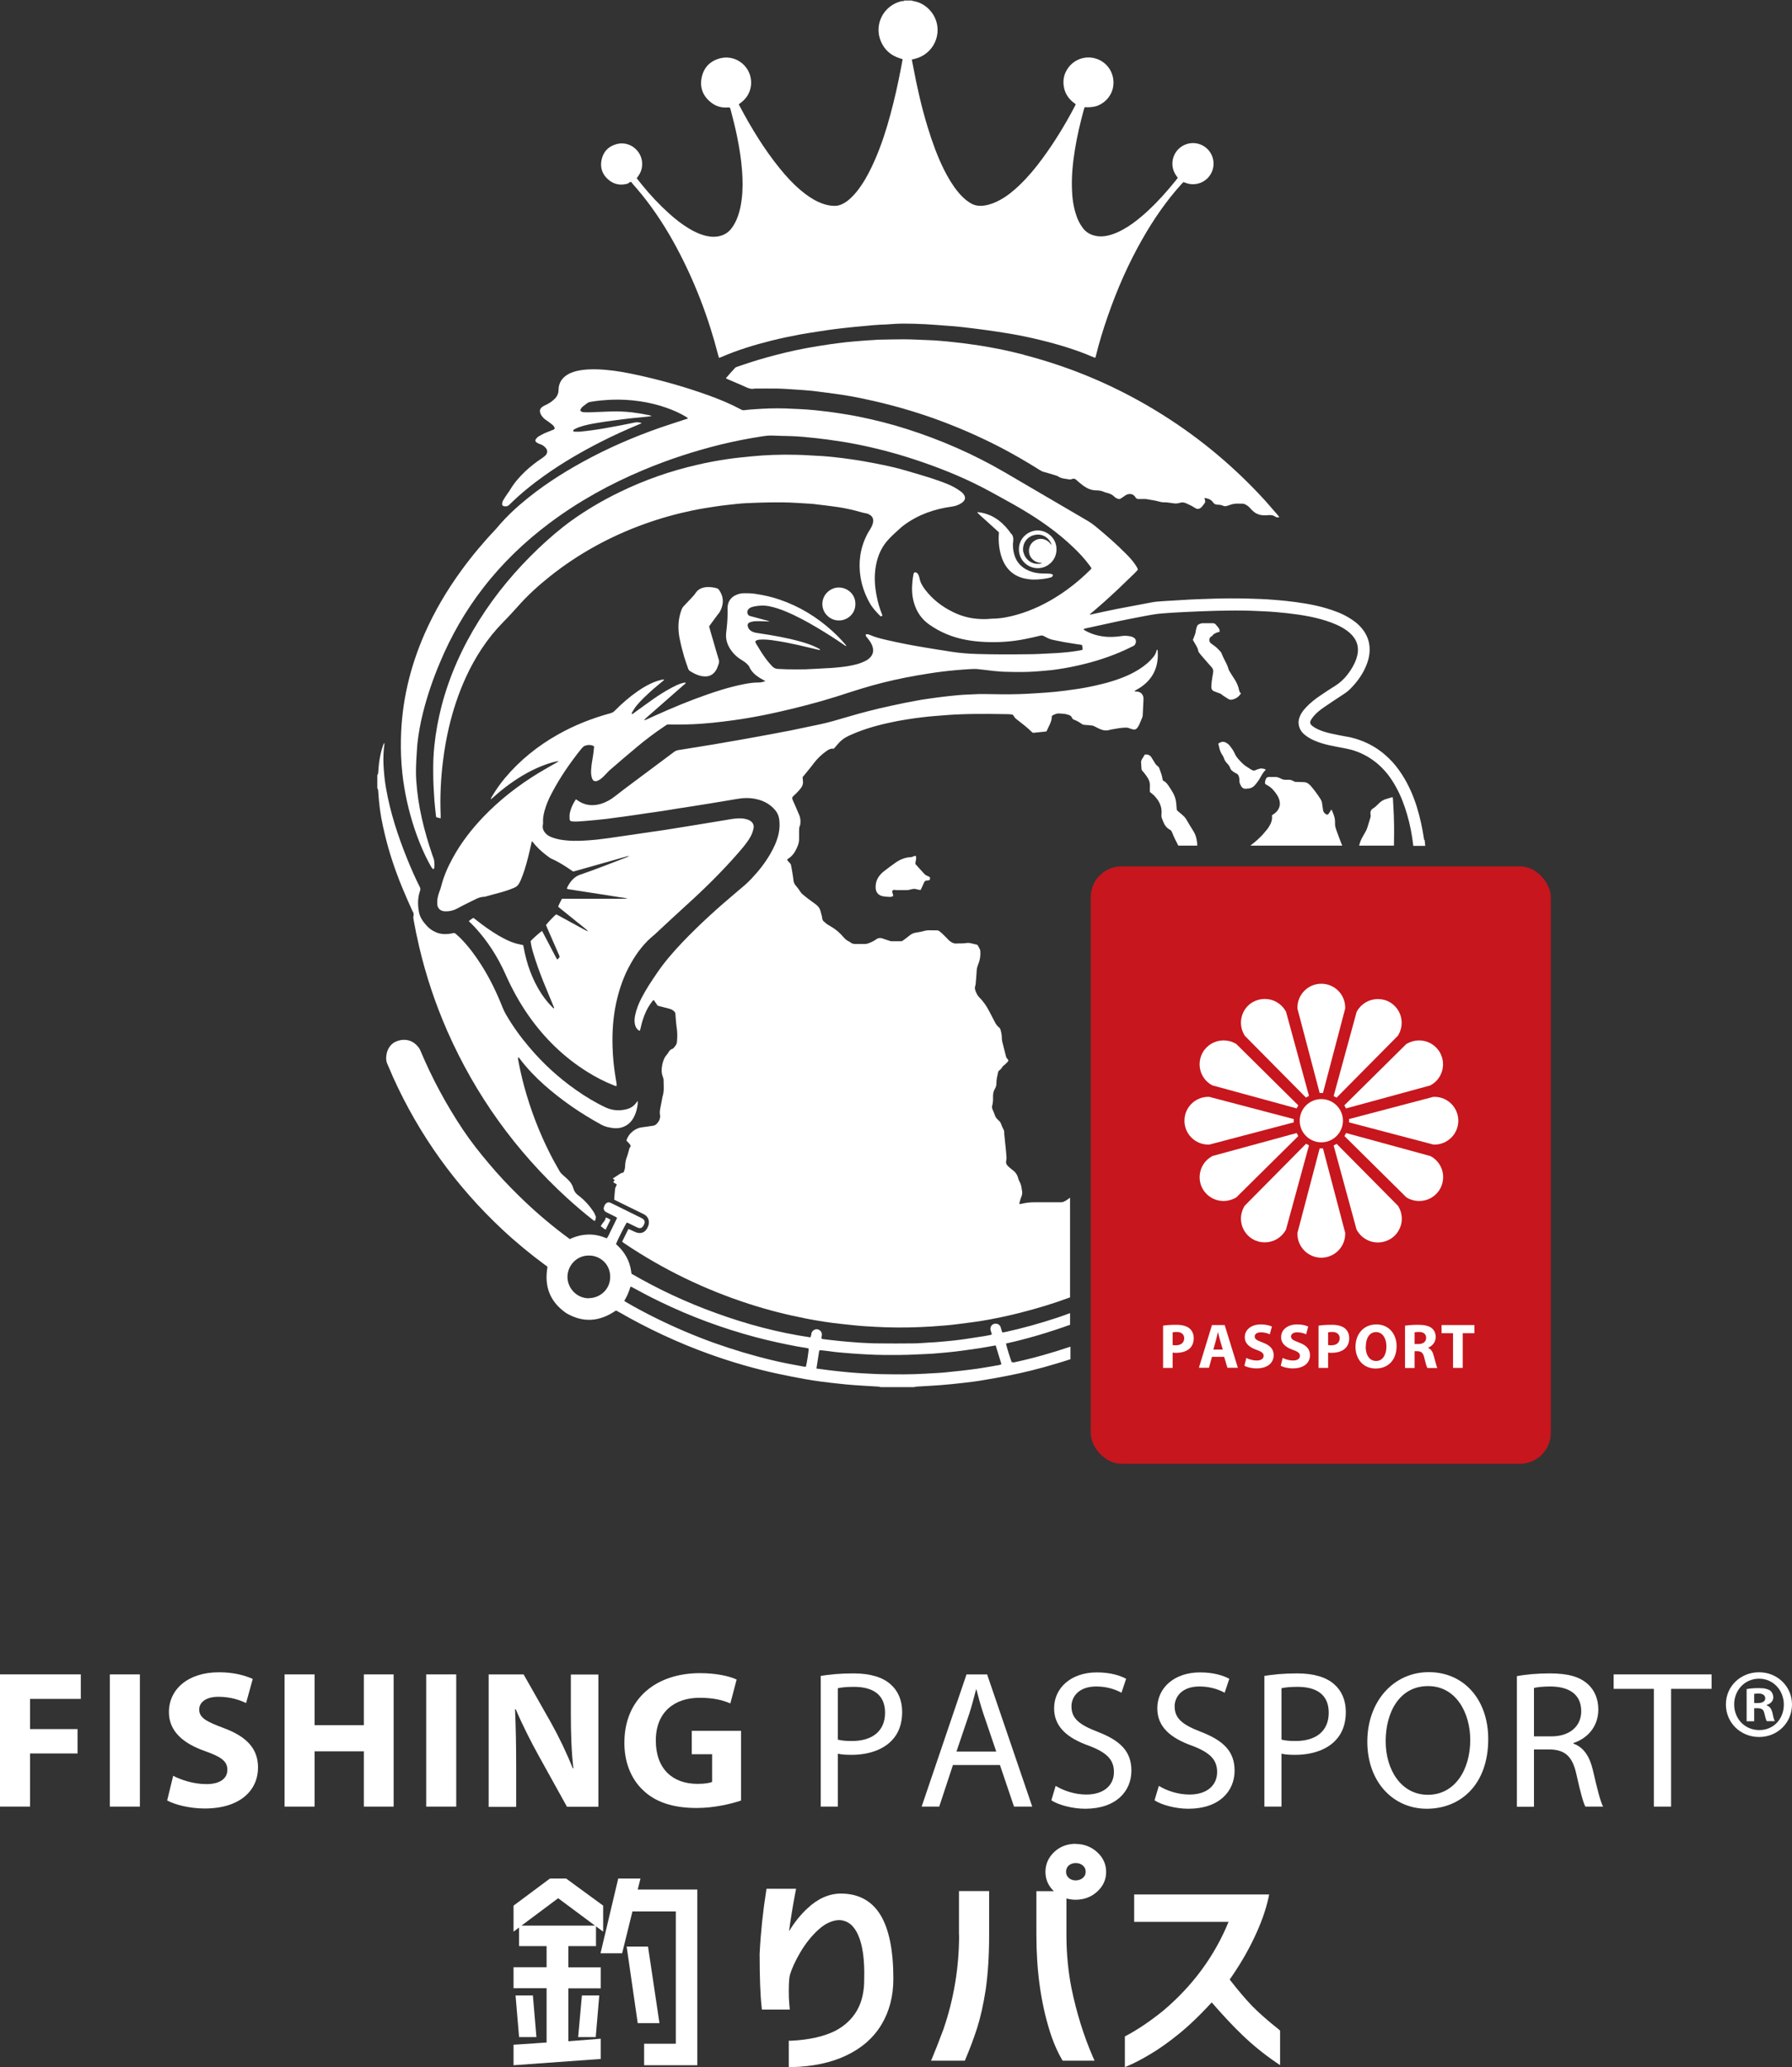 <?xml version="1.0" encoding="UTF-8"?>
<svg id="_レイヤー_2" data-name="レイヤー 2" xmlns="http://www.w3.org/2000/svg" viewBox="0 0 142.58 164.49">
  <rect x="0" y="0" width="142.58" height="164.49" fill="#333333" stroke="none"/>
  <defs>
    <style>
      .cls-1 {
        fill: #fff;
      }

      .cls-2 {
        fill: #c7161d;
      }
    </style>
  </defs>
  <g id="_モバイル" data-name="モバイル">
    <g>
      <polygon class="cls-1" points="47.4 162.1 47.68 158.79 46.3 158.79 46 162.1 47.4 162.1"/>
      <path class="cls-1" d="m45.21,154.86h2.21v-1.57l.57.42v-2.07l-2.95-2.16h-1.28l-2.9,2.16v2.07l.44-.33v1.48h2.19v1.68h-2.63v1.67h2.63v4.32l-2.63.18v1.63l6.94-.5v-1.61l-2.58.2v-4.21h2.58v-1.67h-2.58v-1.68Zm-3.72-1.63l2.92-2.18,2.93,2.18h-5.86Z"/>
      <polygon class="cls-1" points="51.56 154.9 49.86 154.9 50.74 160.99 52.47 160.99 51.56 154.9"/>
      <polygon class="cls-1" points="42.4 158.79 41.02 158.79 41.3 162.1 42.68 162.1 42.4 158.79"/>
      <polygon class="cls-1" points="50.96 149.48 49.19 149.48 47.78 155.43 49.5 155.43 50.32 152.1 53.77 152.1 53.77 162.63 51.25 162.63 51.25 164.34 55.48 164.34 55.48 150.36 50.74 150.36 50.96 149.48"/>
      <path class="cls-1" d="m66.91,150.68c-.93,0-1.83.39-2.66,1.17-.56.52-1.05,1.13-1.47,1.83.12-.92.29-1.97.51-3.13l.05-.25h-2.35l-.03.17c-.25,1.57-.43,3.25-.52,5,0,1.84.05,3.26.16,4.25l.02.19h2.22l-.04-.44c-.03-.3-.04-.64-.04-1,0-.86.05-1.18.09-1.31.15-.52.43-1.13.83-1.81.4-.68.88-1.29,1.44-1.8.54-.49,1.1-.75,1.66-.76.67.03,1.16.42,1.5,1.19.36.81.52,1.98.48,3.49.01.98-.18,1.83-.58,2.52-.4.69-1,1.25-1.78,1.64-.88.43-2.04.69-3.44.76h-.2v2.1h.21c1.69-.04,3.16-.35,4.37-.93,1.22-.58,2.16-1.4,2.79-2.45.63-1.04.95-2.27.95-3.65,0-2.24-.34-3.94-1.01-5.05-.69-1.15-1.76-1.73-3.16-1.73Z"/>
      <path class="cls-1" d="m76.31,153.97c0,2.59-.42,5.12-1.25,7.52-.39,1.04-.68,1.78-.86,2.2l-.12.29h2.69l.05-.13c.36-.85.68-1.7.94-2.52.26-.83.48-1.82.66-2.96.19-1.3.28-2.78.28-4.4v-3.49h-2.4v3.49Z"/>
      <path class="cls-1" d="m85.59,146.72c-.66,0-1.24.21-1.7.64h0c-.47.44-.71.98-.71,1.59s.23,1.12.67,1.54h-1.39v3.49c0,2.8.35,5.36,1.05,7.6.26.85.59,1.62.98,2.3l.06.1h2.54l-.13-.29c-.74-1.7-1.31-3.55-1.71-5.49-.26-1.33-.4-2.75-.4-4.22v-2.91c.23.06.47.1.73.1.66,0,1.24-.21,1.71-.64.48-.43.72-.96.72-1.57s-.24-1.15-.72-1.58c-.47-.43-1.05-.65-1.71-.65Zm.57,2.71c-.31.27-.84.27-1.13,0-.14-.13-.21-.29-.21-.48,0-.21.07-.37.21-.5.15-.13.33-.2.56-.2s.42.07.57.2c.15.13.22.29.22.5,0,.19-.07.35-.22.48Z"/>
      <path class="cls-1" d="m101.77,161.51c-.88-.7-1.6-1.33-2.13-1.87-.51-.53-1.12-1.24-1.8-2.12.75-1.07,1.41-2.18,1.94-3.3.56-1.17.94-2.25,1.15-3.22l.05-.25h-10.74v2.18h7.51c-1.11,2.72-2.86,5.1-5.21,7.08-1.03.83-2.01,1.49-2.93,1.98l-.11.06v2.44l.29-.12c.51-.22,1.12-.54,1.8-.95.68-.41,1.38-.91,2.09-1.48.81-.64,1.73-1.51,2.73-2.6.85.98,1.67,1.86,2.44,2.6.82.79,1.72,1.52,2.67,2.17l.33.22v-2.75l-.08-.06Z"/>
    </g>
    <g>
      <path class="cls-1" d="m0,133.24h6.43v1.95H2.39v2.4h3.78v1.94h-3.78v4.23H0v-10.52Z"/>
      <path class="cls-1" d="m11.13,133.24v10.52h-2.39v-10.52h2.39Z"/>
      <path class="cls-1" d="m13.78,141.31c.64.33,1.62.66,2.64.66,1.09,0,1.67-.45,1.67-1.14s-.5-1.03-1.76-1.48c-1.75-.61-2.89-1.58-2.89-3.11,0-1.8,1.5-3.17,3.98-3.17,1.19,0,2.06.25,2.69.53l-.53,1.92c-.42-.2-1.17-.5-2.2-.5s-1.53.47-1.53,1.01c0,.67.59.97,1.95,1.48,1.86.69,2.73,1.66,2.73,3.14,0,1.76-1.36,3.26-4.25,3.26-1.2,0-2.39-.31-2.98-.64l.48-1.97Z"/>
      <path class="cls-1" d="m25.03,133.24v4.04h3.92v-4.04h2.37v10.52h-2.37v-4.4h-3.92v4.4h-2.39v-10.52h2.39Z"/>
      <path class="cls-1" d="m36.3,133.24v10.52h-2.39v-10.52h2.39Z"/>
      <path class="cls-1" d="m38.88,143.76v-10.52h2.78l2.19,3.86c.62,1.11,1.25,2.42,1.72,3.61h.05c-.16-1.39-.2-2.81-.2-4.39v-3.07h2.19v10.52h-2.5l-2.25-4.06c-.62-1.12-1.31-2.48-1.83-3.71l-.05.02c.06,1.39.09,2.87.09,4.59v3.17h-2.19Z"/>
      <path class="cls-1" d="m58.95,143.28c-.73.25-2.12.59-3.51.59-1.92,0-3.31-.48-4.28-1.42-.97-.91-1.5-2.28-1.48-3.82.02-3.5,2.56-5.49,6.01-5.49,1.36,0,2.4.26,2.92.51l-.5,1.9c-.58-.25-1.3-.45-2.45-.45-1.98,0-3.48,1.12-3.48,3.4s1.36,3.45,3.31,3.45c.55,0,.98-.06,1.17-.16v-2.2h-1.62v-1.86h3.92v5.54Z"/>
      <path class="cls-1" d="m65.3,133.36c.66-.11,1.51-.2,2.61-.2,1.34,0,2.33.31,2.95.87.58.5.92,1.26.92,2.2s-.28,1.7-.81,2.25c-.72.77-1.89,1.16-3.22,1.16-.41,0-.78-.02-1.09-.09v4.21h-1.36v-10.4Zm1.36,5.07c.3.08.67.11,1.12.11,1.64,0,2.64-.8,2.64-2.25s-.98-2.06-2.48-2.06c-.59,0-1.05.05-1.28.11v4.09Z"/>
      <path class="cls-1" d="m75.82,140.45l-1.09,3.31h-1.4l3.57-10.52h1.64l3.59,10.52h-1.45l-1.12-3.31h-3.73Zm3.45-1.06l-1.03-3.03c-.23-.69-.39-1.31-.55-1.92h-.03c-.16.62-.33,1.26-.53,1.9l-1.03,3.04h3.17Z"/>
      <path class="cls-1" d="m83.99,142.11c.61.37,1.5.69,2.44.69,1.39,0,2.2-.73,2.2-1.79,0-.98-.56-1.55-1.98-2.09-1.72-.61-2.78-1.5-2.78-2.98,0-1.64,1.36-2.86,3.4-2.86,1.08,0,1.86.25,2.33.51l-.37,1.11c-.34-.19-1.05-.5-2-.5-1.44,0-1.98.86-1.98,1.58,0,.98.64,1.47,2.09,2.03,1.78.69,2.68,1.54,2.68,3.09,0,1.62-1.2,3.03-3.68,3.03-1.01,0-2.12-.3-2.69-.67l.34-1.14Z"/>
      <path class="cls-1" d="m92.2,142.11c.61.37,1.5.69,2.44.69,1.39,0,2.2-.73,2.2-1.79,0-.98-.56-1.55-1.98-2.09-1.72-.61-2.78-1.5-2.78-2.98,0-1.64,1.36-2.86,3.4-2.86,1.08,0,1.86.25,2.33.51l-.37,1.11c-.34-.19-1.05-.5-2-.5-1.44,0-1.98.86-1.98,1.58,0,.98.64,1.47,2.09,2.03,1.78.69,2.68,1.54,2.68,3.09,0,1.62-1.2,3.03-3.68,3.03-1.01,0-2.12-.3-2.69-.67l.34-1.14Z"/>
      <path class="cls-1" d="m100.6,133.36c.66-.11,1.51-.2,2.61-.2,1.34,0,2.33.31,2.95.87.58.5.92,1.26.92,2.2s-.28,1.7-.81,2.25c-.72.77-1.89,1.16-3.22,1.16-.41,0-.78-.02-1.09-.09v4.21h-1.36v-10.4Zm1.36,5.07c.3.08.67.11,1.12.11,1.64,0,2.64-.8,2.64-2.25s-.98-2.06-2.48-2.06c-.59,0-1.05.05-1.28.11v4.09Z"/>
      <path class="cls-1" d="m118.41,138.39c0,3.62-2.2,5.54-4.89,5.54s-4.73-2.15-4.73-5.34,2.08-5.53,4.89-5.53,4.73,2.2,4.73,5.32Zm-8.16.17c0,2.25,1.22,4.26,3.36,4.26s3.37-1.98,3.37-4.37c0-2.09-1.09-4.28-3.36-4.28s-3.37,2.08-3.37,4.39Z"/>
      <path class="cls-1" d="m120.69,133.38c.69-.14,1.67-.22,2.61-.22,1.45,0,2.39.26,3.04.86.53.47.83,1.19.83,2,0,1.39-.87,2.31-1.98,2.68v.05c.81.28,1.3,1.03,1.55,2.12.34,1.47.59,2.48.81,2.89h-1.41c-.17-.3-.41-1.2-.7-2.51-.31-1.45-.87-2-2.11-2.04h-1.28v4.56h-1.36v-10.38Zm1.36,4.79h1.39c1.45,0,2.37-.8,2.37-2,0-1.36-.98-1.95-2.42-1.97-.66,0-1.12.06-1.34.12v3.84Z"/>
      <path class="cls-1" d="m131.59,134.39h-3.2v-1.15h7.79v1.15h-3.22v9.37h-1.37v-9.37Z"/>
      <path class="cls-1" d="m142.58,135.63c0,1.45-1.14,2.59-2.62,2.59s-2.64-1.14-2.64-2.59,1.17-2.56,2.64-2.56,2.62,1.14,2.62,2.56Zm-4.6,0c0,1.14.84,2.04,2,2.04s1.95-.91,1.95-2.03-.83-2.06-1.97-2.06-1.98.92-1.98,2.04Zm1.58,1.34h-.59v-2.56c.23-.05.56-.08.98-.08.48,0,.7.08.89.19.14.11.25.31.25.56,0,.28-.22.5-.53.59v.03c.25.09.39.28.47.62.08.39.12.55.19.64h-.64c-.08-.09-.12-.33-.2-.62-.05-.28-.2-.41-.53-.41h-.28v1.03Zm.02-1.45h.28c.33,0,.59-.11.59-.37,0-.23-.17-.39-.55-.39-.16,0-.27.02-.33.03v.73Z"/>
    </g>
    <g>
      <rect class="cls-2" x="86.78" y="68.94" width="36.61" height="47.54" rx="2.46" ry="2.46"/>
      <g>
        <path class="cls-1" d="m105.13,87.46c-.95,0-1.72.77-1.72,1.72s.77,1.72,1.72,1.72,1.72-.77,1.72-1.72-.77-1.72-1.72-1.72Z"/>
        <path class="cls-1" d="m105.13,86.97s.09.01.13.01l1.77-6.73s0-.03,0-.07c0-1.05-.85-1.9-1.9-1.9s-1.9.85-1.9,1.9v.08l1.77,6.72s.09-.01.13-.01Z"/>
        <path class="cls-1" d="m99.03,82.41l4.88,4.93c.07-.05.16-.09.24-.13l-1.83-6.71s-.02-.02-.04-.06c-.34-.59-.97-.95-1.65-.95-.33,0-.66.09-.95.25-.44.25-.75.66-.88,1.15-.13.49-.06,1,.19,1.44l.04.07Z"/>
        <path class="cls-1" d="m96.4,86.33l.07.04,6.7,1.83c.04-.08.08-.16.13-.24l-4.94-4.89s-.03-.01-.06-.03c-.29-.17-.62-.25-.95-.25-.68,0-1.31.36-1.65.95-.25.44-.32.95-.19,1.44.13.49.45.9.88,1.15Z"/>
        <path class="cls-1" d="m96.22,91.08l6.72-1.77s-.01-.09-.01-.13.01-.09.01-.13l-6.73-1.77s-.03,0-.07,0c-1.05,0-1.9.85-1.9,1.9s.85,1.9,1.9,1.9h.08Z"/>
        <path class="cls-1" d="m103.17,90.16l-6.71,1.83s-.02.02-.06.04c-.91.52-1.22,1.69-.7,2.59.34.59.97.95,1.65.95.33,0,.66-.09.95-.25l.07-.04,4.93-4.88c-.05-.07-.09-.16-.13-.24Z"/>
        <path class="cls-1" d="m103.91,91.02l-4.89,4.94s0,0,0,0c0,0-.01.03-.03.06-.25.44-.32.95-.19,1.44.13.49.45.9.88,1.15.29.17.62.25.95.25.68,0,1.31-.36,1.65-.95l.04-.07,1.83-6.7c-.08-.04-.16-.08-.24-.13Z"/>
        <path class="cls-1" d="m105.13,91.39s-.09-.01-.13-.01l-1.77,6.73s0,0,0,0c0,0,0,.03,0,.07,0,1.05.85,1.9,1.9,1.9s1.9-.85,1.9-1.9v-.08l-1.77-6.72s-.09.01-.13.01Z"/>
        <path class="cls-1" d="m111.23,95.95l-4.88-4.93c-.07.05-.16.09-.24.13l1.83,6.71s0,0,0,0c0,0,.02.03.04.06.34.59.97.95,1.65.95.33,0,.66-.09.95-.25.44-.25.75-.66.89-1.15.13-.49.06-1-.19-1.44l-.04-.07Z"/>
        <path class="cls-1" d="m113.87,92.03l-.07-.04-6.7-1.83c-.04.08-.08.16-.13.24l4.94,4.89s0,0,0,0c0,0,.03.02.06.03.29.17.62.25.95.25.68,0,1.31-.36,1.65-.95.25-.44.32-.95.19-1.44-.13-.49-.45-.9-.88-1.15Z"/>
        <path class="cls-1" d="m114.13,87.28h-.08l-6.72,1.77s.01.09.01.13-.01.09-.01.13l6.73,1.77s.03,0,.07,0c1.05,0,1.9-.85,1.9-1.9s-.85-1.9-1.9-1.9Z"/>
        <path class="cls-1" d="m107.1,88.2l6.71-1.83s.02-.02.06-.04c.44-.25.75-.66.88-1.15s.06-1-.19-1.44c-.34-.59-.97-.95-1.65-.95-.33,0-.66.09-.95.25l-.07.04-4.93,4.88c.05.07.09.16.13.24Z"/>
        <path class="cls-1" d="m106.35,87.34l4.89-4.94s0-.03.03-.06c.25-.44.32-.95.19-1.44-.13-.49-.45-.9-.88-1.15-.29-.17-.62-.25-.95-.25-.68,0-1.31.36-1.65.95l-.04.07-1.83,6.7c.08.04.16.08.24.13Z"/>
      </g>
      <g>
        <path class="cls-1" d="m92.54,105.49c.24-.04.57-.07,1.04-.07s.81.09,1.04.27c.22.17.36.45.36.79s-.11.62-.31.81c-.26.25-.65.36-1.11.36-.1,0-.19,0-.26-.02v1.22h-.76v-3.36Zm.76,1.54c.07.02.15.02.26.02.41,0,.66-.21.66-.56,0-.31-.22-.5-.6-.5-.16,0-.26.02-.32.03v1Z"/>
        <path class="cls-1" d="m96.43,107.97l-.24.87h-.8l1.04-3.4h1.01l1.05,3.4h-.83l-.26-.87h-.97Zm.86-.58l-.21-.72c-.06-.2-.12-.45-.17-.66h-.01c-.05.2-.1.46-.16.66l-.2.72h.75Z"/>
        <path class="cls-1" d="m99.15,108.05c.21.11.52.21.85.21.35,0,.54-.15.54-.37s-.16-.33-.57-.48c-.57-.2-.93-.51-.93-1,0-.58.48-1.02,1.29-1.02.38,0,.67.08.87.17l-.17.62c-.14-.07-.38-.16-.71-.16s-.49.15-.49.33c0,.22.19.31.63.48.6.22.88.53.88,1.01,0,.57-.44,1.05-1.37,1.05-.39,0-.77-.1-.96-.21l.16-.64Z"/>
        <path class="cls-1" d="m102.04,108.05c.21.11.52.21.85.21.35,0,.54-.15.54-.37s-.16-.33-.57-.48c-.57-.2-.93-.51-.93-1,0-.58.48-1.02,1.29-1.02.38,0,.67.08.87.17l-.17.62c-.14-.07-.38-.16-.71-.16s-.49.15-.49.33c0,.22.19.31.63.48.6.22.88.53.88,1.01,0,.57-.44,1.05-1.37,1.05-.39,0-.77-.1-.96-.21l.16-.64Z"/>
        <path class="cls-1" d="m104.91,105.49c.24-.04.57-.07,1.04-.07s.81.09,1.04.27c.22.17.36.45.36.79s-.11.62-.31.81c-.26.25-.65.36-1.11.36-.1,0-.19,0-.26-.02v1.22h-.76v-3.36Zm.76,1.54c.07.02.15.02.26.02.41,0,.66-.21.66-.56,0-.31-.22-.5-.6-.5-.16,0-.26.02-.32.03v1Z"/>
        <path class="cls-1" d="m111.12,107.11c0,1.12-.68,1.79-1.67,1.79s-1.6-.76-1.6-1.73c0-1.02.65-1.78,1.66-1.78s1.61.78,1.61,1.72Zm-2.46.05c0,.67.31,1.14.83,1.14s.82-.49.82-1.16c0-.61-.29-1.14-.82-1.14s-.82.49-.82,1.16Z"/>
        <path class="cls-1" d="m111.8,105.49c.25-.04.62-.07,1.02-.07.5,0,.86.08,1.1.27.2.16.31.4.31.71,0,.43-.31.73-.6.84v.02c.24.1.37.32.45.64.11.38.21.83.28.96h-.79c-.06-.1-.14-.37-.24-.79-.09-.42-.24-.54-.55-.55h-.23v1.34h-.76v-3.36Zm.76,1.46h.3c.38,0,.61-.19.61-.49,0-.31-.21-.47-.57-.47-.19,0-.29.02-.35.03v.94Z"/>
        <path class="cls-1" d="m115.61,106.09h-.91v-.65h2.61v.65h-.93v2.76h-.77v-2.76Z"/>
      </g>
      <path class="cls-1" d="m49.99,14.55c.07-.02.13-.04.23-.08.04.05.07.1.11.15.25.29.5.57.74.87,1.05,1.3,1.95,2.7,2.74,4.17,1.47,2.74,2.57,5.62,3.34,8.63.02.06.04.12.06.19.06-.02.11-.04.16-.06,1.29-.56,2.63-.97,3.99-1.31.79-.2,1.58-.36,2.38-.51.52-.09,1.04-.17,1.56-.25.37-.06.75-.11,1.12-.16.34-.04.69-.09,1.03-.12.38-.04.75-.08,1.13-.11.28-.03.57-.05.85-.08.35-.03.69-.05,1.04-.06.47-.03.95-.07,1.42-.07.59,0,1.18.02,1.77.05.56.03,1.12.08,1.68.12.42.03.83.06,1.25.11.59.07,1.17.14,1.76.22.66.09,1.33.19,1.99.3.82.14,1.64.31,2.45.51,1.43.35,2.84.77,4.2,1.36.05.02.1.03.16.05.02-.06.04-.12.05-.17.25-1.04.57-2.07.92-3.08.74-2.15,1.65-4.23,2.78-6.21.89-1.56,1.9-3.03,3.11-4.37.05-.05.1-.1.15-.15.08.03.14.05.21.07.32.12.65.13.98.04.88-.23,1.4-1.16,1.14-2.04-.27-.9-1.21-1.37-2.06-1.1-1.07.34-1.49,1.61-.84,2.52.04.06.08.11.12.17-.06.08-.11.15-.16.21-.2.24-.39.48-.59.71-.66.77-1.36,1.5-2.13,2.15-.46.39-.94.75-1.47,1.04-.39.22-.79.39-1.23.49-.33.07-.66.09-.99.01-.4-.09-.73-.28-.98-.61-.25-.33-.43-.7-.55-1.09-.21-.65-.3-1.32-.32-2-.04-1.07.07-2.13.24-3.18.17-1.06.42-2.1.7-3.14.02-.07.04-.13.07-.21.37.02.72,0,1.06-.13.33-.14.6-.34.82-.62.22-.29.36-.61.4-.97.11-.89-.39-1.81-1.33-2.13-.93-.32-1.91.09-2.37.89-.24.4-.31.84-.24,1.3.09.61.43,1.07.95,1.42-.03.07-.05.13-.08.18-.76,1.45-1.61,2.84-2.58,4.16-.55.75-1.15,1.47-1.82,2.11-.47.45-.97.86-1.54,1.17-.38.21-.78.37-1.22.44-.43.07-.83.02-1.2-.23-.08-.05-.16-.11-.23-.16-.26-.2-.48-.43-.69-.68-.45-.55-.81-1.16-1.13-1.8-.53-1.07-.93-2.19-1.28-3.33-.5-1.62-.87-3.28-1.18-4.94-.03-.15-.06-.31-.09-.47.11-.03.21-.05.31-.08,1.13-.31,1.83-1.37,1.73-2.48-.09-1.06-.93-1.95-1.94-2.1-.04,0-.07-.03-.11-.04h-.57c-.08.07-.18.04-.27.06-1.41.35-2.17,1.85-1.62,3.17.28.68.78,1.13,1.49,1.36.08.03.16.05.25.08-.04.22-.08.43-.12.64-.24,1.27-.52,2.53-.86,3.78-.33,1.23-.72,2.43-1.23,3.6-.31.7-.65,1.39-1.08,2.02-.24.36-.51.7-.83,1-.21.2-.43.37-.69.49-.19.09-.38.14-.59.14-.46,0-.89-.12-1.3-.31-.51-.23-.97-.56-1.4-.92-.62-.52-1.16-1.11-1.67-1.74-1.26-1.55-2.29-3.25-3.22-5.01-.02-.03-.03-.07-.04-.11.07-.05.13-.1.2-.15.46-.36.72-.84.77-1.41.1-1.38-1.15-2.38-2.38-2.11-.83.19-1.37.7-1.55,1.54-.17.83.11,1.51.78,2.02.34.26.72.38,1.15.38.11,0,.22-.03.33.02.02.09.05.17.07.25.18.68.35,1.36.49,2.05.18.88.32,1.77.39,2.67.06.78.07,1.56-.03,2.34-.06.44-.14.87-.29,1.29-.13.37-.3.71-.54,1.02-.22.28-.5.46-.83.56-.37.11-.75.1-1.12.02-.52-.12-1-.34-1.45-.62-.56-.34-1.06-.74-1.54-1.17-.78-.7-1.49-1.46-2.15-2.27-.15-.18-.29-.36-.43-.54.05-.07.09-.13.13-.18.17-.24.28-.51.3-.81.09-1.16-.98-2-2.01-1.73-.65.17-1.06.58-1.21,1.23-.14.63.04,1.18.53,1.6.47.41,1.02.49,1.62.3Z"/>
      <path class="cls-1" d="m46.7,74.11s0,0,0,0c0,0,0,0,0,.01,0,0,0,0,0,0Z"/>
      <path class="cls-1" d="m80.61,108.4s-.08,0-.11,0c-.08-.17-.42-1.25-.46-1.49,1.74-.38,3.48-.91,5.1-1.49v-.93c-.33.12-.65.24-.98.35-1.36.45-2.74.84-4.15,1.15-.08.02-.17.02-.26.04-.02-.07-.05-.12-.06-.17-.03-.09-.05-.18-.08-.27-.08-.21-.31-.31-.53-.24-.21.06-.32.29-.26.51.03.11.06.21.1.33-.06.02-.11.04-.16.05-.15.03-.29.05-.44.08-.48.07-.95.15-1.43.22-.3.04-.61.09-.91.12-.38.04-.77.08-1.15.11-.29.03-.58.05-.87.06-.46.03-.91.07-1.37.07-.88.01-1.77.01-2.65,0-.53,0-1.06-.03-1.58-.06-.48-.03-.96-.08-1.44-.12-.48-.05-.96-.1-1.43-.16-.04,0-.09-.03-.12-.04,0-.03-.01-.05-.01-.06,0-.07.02-.14.03-.21.03-.22-.12-.43-.34-.47-.21-.04-.43.1-.49.32-.01.05,0,.1-.02.14-.01.06-.04.12-.06.18-2.59-.38-5.09-1.05-7.53-1.94-2.33-.84-4.56-1.88-6.7-3.12-.02-.08-.03-.16-.04-.24-.12-.8-.5-1.47-1.09-2.02-.04-.04-.07-.08-.11-.11.14-.35.75-1.56.86-1.71.05.02.11.04.17.07.23.11.45.23.68.33.21.1.37.04.48-.16.03-.05.05-.1.07-.15.06-.15,0-.3-.13-.39-.05-.03-.1-.05-.15-.08-.76-.38-1.53-.75-2.29-1.13-.05-.02-.1-.05-.15-.07-.09-.04-.19-.03-.27.02-.16.1-.22.26-.25.44,0,.03.01.06.02.09.04.12.12.18.23.23.23.11.47.23.7.35.04.02.08.05.12.08-.1.2-.18.38-.27.56-.09.18-.17.35-.26.53-.09.18-.16.37-.29.54-.48-.2-.97-.32-1.48-.3-.51.01-1,.14-1.46.36-.17-.13-.34-.25-.5-.37-1.24-.94-2.42-1.96-3.53-3.05-.85-.83-1.66-1.69-2.42-2.6-.73-.86-1.43-1.75-2.06-2.69-1.32-1.98-2.44-4.06-3.36-6.24-.03-.07-.06-.15-.1-.21-.4-.6-1.03-.84-1.73-.61-.37.12-.62.36-.78.71-.08.18-.11.36-.13.55-.02.21.01.41.1.6.16.34.29.68.44,1.02,2.09,4.63,5,8.67,8.71,12.14,1.07,1,2.21,1.94,3.39,2.81.07.05.15.09.19.16-.27,1.54.19,2.77,1.49,3.67,1.36.8,2.67.68,3.95-.2.02,0,.03,0,.05.01.06.03.11.06.17.09,2.3,1.33,4.7,2.45,7.19,3.35,1.81.65,3.66,1.19,5.54,1.59.69.15,1.39.28,2.09.41.43.08.86.14,1.29.2.45.06.91.11,1.36.16.42.05.85.09,1.27.12.65.05,1.29.08,1.94.12.05,0,.11.02.16.04h2.65c.07-.01.14-.03.21-.04.65-.04,1.29-.07,1.94-.12.57-.04,1.15-.11,1.72-.17.52-.06,1.05-.12,1.57-.21.67-.11,1.34-.23,2-.36,1.29-.25,2.57-.57,3.83-.95.4-.12.8-.24,1.19-.37v-1c-1.48.5-2.99.93-4.53,1.26Zm-33.76-5.09c-.98,0-1.7-.82-1.7-1.7,0-.89.72-1.71,1.7-1.7.83-.02,1.7.63,1.7,1.69,0,1.04-.85,1.7-1.7,1.7Zm17.26,5.45c-.08,0-.17-.01-.25-.03-.82-.15-1.64-.3-2.45-.5-1.55-.37-3.07-.83-4.57-1.36-1.61-.58-3.18-1.25-4.71-2.01-.78-.39-1.54-.79-2.29-1.23-.05-.03-.11-.07-.17-.11.07-.12.13-.23.19-.35.06-.13.12-.26.17-.39.05-.12.08-.25.13-.38.08-.03.13.03.19.06.71.39,1.43.77,2.16,1.12,2.45,1.19,5,2.13,7.63,2.83,1.1.29,2.2.53,3.32.74.22.04.45.07.68.11.07.01.14.03.2.05.01.18-.15,1.23-.22,1.44Zm15.01-.07c-.47.08-.93.16-1.4.23-.43.06-.86.11-1.29.16-.38.04-.77.08-1.15.12-.2.02-.41.04-.61.05-.35.02-.69.04-1.04.06-1.13.07-2.26.06-3.39.04-.54,0-1.09-.05-1.63-.07-.32-.02-.65-.04-.97-.07-.4-.03-.8-.08-1.2-.12-.32-.03-.64-.08-.96-.12-.16-.02-.33-.05-.52-.07.07-.47.14-.91.21-1.36,0-.03.03-.06.05-.1.42.03.84.1,1.27.15.42.04.85.08,1.27.11.42.03.85.06,1.28.08.43.02.85.04,1.28.04.43,0,.85,0,1.28,0,.43,0,.85-.02,1.28-.04.43-.02.85-.03,1.28-.06.42-.03.85-.07,1.27-.11.42-.04.85-.09,1.27-.15.42-.06.84-.12,1.26-.18.42-.06.83-.15,1.26-.22.16.51.3,1,.46,1.5-.18.08-.36.09-.53.12Z"/>
      <path class="cls-1" d="m113.31,66.83c-.13-.9-.32-1.78-.59-2.65-.33-1.05-.79-2.04-1.44-2.94-.32-.45-.7-.85-1.12-1.21-.49-.42-1.03-.75-1.62-1-.44-.19-.9-.33-1.38-.41-.43-.08-.87-.16-1.3-.26-.37-.08-.73-.19-1.07-.36-.13-.07-.26-.14-.38-.24-.19-.15-.21-.28-.09-.49.06-.1.13-.2.21-.29.23-.27.51-.49.8-.69.45-.31.9-.61,1.36-.91.24-.16.49-.31.7-.52.6-.59,1.09-1.27,1.38-2.07.19-.52.26-1.05.16-1.6-.09-.45-.28-.83-.57-1.18-.3-.37-.68-.65-1.09-.89-.56-.33-1.17-.55-1.79-.73-1.02-.3-2.08-.45-3.13-.57-.34-.04-.68-.06-1.01-.09-.7-.06-1.4-.08-2.1-.1-.91-.02-1.81-.02-2.72.01-.84.03-1.69.05-2.53.11-.45.03-.9.05-1.35.08-.33.02-.66.04-.99.1-.95.18-1.9.36-2.85.54-.66.13-1.31.28-1.96.42-.04,0-.08.05-.13-.01.19-.16.39-.32.58-.49.19-.16.37-.32.55-.48.19-.17.38-.34.56-.51.18-.17.36-.33.54-.5.18-.17.36-.35.55-.53.18-.17.35-.34.53-.51.18-.18.37-.34.52-.54-.07-.19-.18-.35-.29-.5-.22-.3-.47-.57-.74-.83-.7-.71-1.45-1.36-2.22-2-.26-.22-.53-.42-.83-.59-2.19-1.28-4.37-2.56-6.56-3.84-2.46-1.43-5.05-2.56-7.75-3.42-1.25-.4-2.51-.72-3.8-.98-.58-.12-1.16-.21-1.75-.3-.38-.06-.77-.11-1.15-.15-.4-.05-.8-.09-1.2-.12-.38-.03-.76-.04-1.13-.06-.84-.05-1.69-.05-2.53,0-.26.02-.52.03-.78.05-.2.02-.39.03-.59.06-.1.01-.18,0-.27-.06-.84-.45-1.71-.81-2.6-1.13-2.01-.72-4.07-1.29-6.16-1.72-.88-.18-1.77-.31-2.67-.34-.44-.01-.88,0-1.32.07-.36.06-.71.15-1.03.34-.46.27-.72.68-.73,1.22,0,.29-.11.52-.31.72-.21.21-.45.37-.72.49-.1.04-.2.1-.28.16-.17.13-.21.31-.13.51.02.06.05.12.09.17.09.14.21.26.35.35.18.12.35.25.51.38.07.05.12.13.16.2.05.08.01.16-.07.19-.04.02-.09.03-.13.05-.19.08-.38.15-.57.23-.17.08-.34.17-.5.27-.08.05-.14.12-.2.2-.07.09-.06.18.03.25.09.06.19.12.29.15.18.05.31.15.43.27.2.21.2.44-.01.65-.07.07-.16.13-.24.19-.47.31-.91.65-1.32,1.03-.47.45-.9.93-1.23,1.49-.06.1-.13.2-.2.29-.12.18-.25.37-.36.56-.05.08-.07.18-.08.27-.01.09.05.18.14.19.16.03.3.02.43-.11.87-.86,1.82-1.63,2.82-2.34,1.42-1.01,2.92-1.88,4.47-2.67,1-.51,2.02-.97,3.05-1.4.06-.03.14-.03.18-.11-.17-.03-.34-.07-.52-.03-.82.17-1.64.33-2.46.47-.64.11-1.28.2-1.92.26-.14.01-.28,0-.43,0-.04,0-.08,0-.1-.04-.01-.09.05-.13.11-.16.13-.06.25-.13.39-.17.46-.16.94-.25,1.43-.33.45-.08.9-.14,1.36-.2.45-.06.91-.12,1.36-.17.37-.04.74-.07,1.11-.11.14-.01.29-.03.48-.06-.07-.03-.11-.05-.14-.06-.48-.1-.96-.18-1.45-.24-.53-.06-1.05-.08-1.58-.07-.59.02-1.18.05-1.77.07-.16,0-.32,0-.47-.01-.07,0-.14-.03-.2-.06-.06-.03-.09-.1-.05-.16.04-.07.09-.15.16-.21.12-.11.26-.2.39-.3.07-.05.15-.08.24-.09.54-.1,1.1-.14,1.65-.17.76-.03,1.51.01,2.27.12.74.11,1.47.28,2.18.54.54.19,1.05.42,1.54.72.04.03.08.07.13.11-.09.03-.15.05-.22.07-.67.22-1.33.43-2,.66-2.12.74-4.17,1.63-6.14,2.71-1.75.96-3.41,2.04-4.93,3.34-.6.51-1.16,1.05-1.68,1.64-.12.14-.24.29-.37.43-.97,1.02-1.87,2.1-2.7,3.24-1.15,1.58-2.14,3.25-2.93,5.05-1.16,2.65-1.82,5.42-1.88,8.33-.02.92.01,1.83.11,2.74.08.76.21,1.52.37,2.26.33,1.48.8,2.92,1.45,4.3.14.3.3.59.46.88.04.07.09.13.14.19.02.03.09.01.1-.02.01-.03.02-.06.03-.09.01-.26.02-.52-.08-.77-.03-.07-.05-.15-.08-.22-.66-1.93-1.15-3.89-1.28-5.93-.03-.43-.03-.87-.01-1.3.01-.25.02-.5.04-.76.02-.29.03-.58.06-.87.09-.83.24-1.64.44-2.44.34-1.37.8-2.71,1.35-4.01.89-2.13,2.03-4.12,3.44-5.94,1.52-1.97,3.3-3.68,5.29-5.17,2.3-1.72,4.79-3.1,7.44-4.21,2-.84,4.05-1.51,6.15-2.03,1.1-.27,2.22-.49,3.34-.66.26-.04.52-.07.78-.06.46.02.92.03,1.37.04.35.01.71.03,1.06.06.67.06,1.33.13,2,.22.73.1,1.45.21,2.17.35,1.59.31,3.17.72,4.71,1.23,1.86.61,3.68,1.33,5.42,2.23.83.43,1.65.9,2.47,1.35.28.16.56.32.84.49,1.38.83,2.68,1.75,3.85,2.86.49.46.95.95,1.35,1.49.06.08.12.16.16.25-.01.02-.02.04-.03.05-.04.04-.08.08-.12.12-.72.71-1.5,1.35-2.35,1.91-1.06.7-2.19,1.25-3.41,1.6-.63.18-1.27.31-1.93.32-.06,0-.11,0-.17.01-.46.05-.92.03-1.37-.03-.57-.08-1.12-.25-1.64-.51-.88-.43-1.63-1.01-2.23-1.8-.21-.28-.38-.58-.44-.93-.02-.1-.06-.2-.11-.29-.03-.05-.09-.09-.14-.12-.06-.03-.12-.02-.19.03-.01.04-.03.1-.04.15-.03.16-.05.33-.07.49-.06.59-.05,1.17.12,1.74.21.72.61,1.31,1.23,1.74.21.14.42.28.64.4.25.14.5.26.77.37,1,.41,2.05.57,3.12.61,1.02.04,2.04-.03,3.04-.23.41-.08.82-.17,1.22-.27.11-.03.22-.03.32.03.05.03.1.05.15.08.2.11.4.19.62.23.55.12,1.1.22,1.65.3.2.03.4.06.6.09.05.14.07.26.05.38-.03.01-.05.03-.07.03-.5.1-1,.16-1.5.2-.31.03-.63.05-.94.06-.6.03-1.2.07-1.8.07-1.37.02-2.73.02-4.1-.02-.66-.02-1.32-.07-1.98-.17-.75-.11-1.49-.24-2.24-.36-.97-.16-1.94-.35-2.9-.57-.48-.11-.95-.22-1.4-.42-.06-.03-.12-.04-.18-.05-.04,0-.09,0-.13.01-.03.09.01.15.06.21.06.08.13.16.19.24.12.16.22.33.28.52.11.35.04.66-.23.91-.1.1-.22.18-.35.24-.18.09-.37.17-.57.23-.56.16-1.14.24-1.72.29-.3.03-.6.05-.9.06-.52.03-1.04.06-1.56.08-.49.01-.98.01-1.47,0-.24,0-.47-.03-.71-.03-.2,0-.35-.08-.48-.22-.15-.16-.3-.33-.43-.5-.31-.41-.58-.85-.84-1.29-.02-.03-.04-.07-.05-.1-.02-.06,0-.11.05-.14.08-.05.17-.07.27-.08.4-.03.79.01,1.18.07.62.09,1.24.21,1.86.35.55.13,1.1.26,1.66.39.04,0,.08.04.13-.02-.08-.07-.18-.11-.27-.16-.41-.2-.84-.35-1.28-.47-1.09-.31-2.21-.5-3.34-.67-.16-.02-.33-.05-.48-.11-.18-.08-.32-.2-.38-.4-.06-.19,0-.3.18-.37.04-.01.08-.02.11-.03.22-.06.44-.05.66-.05.25,0,.5.02.78.03-.07-.03-.11-.05-.15-.06-.47-.13-.94-.25-1.41-.38-.04-.01-.09-.03-.12-.06-.15-.16-.13-.4.05-.54.1-.08.22-.12.34-.15.41-.09.83-.11,1.24-.03.46.09.9.24,1.33.42.87.36,1.69.81,2.5,1.29.74.44,1.46.9,2.17,1.39.04.03.07.07.16.06-.05-.06-.08-.1-.12-.15-.31-.36-.64-.7-.99-1.02-1.23-1.12-2.62-1.97-4.19-2.51-.63-.22-1.27-.36-1.93-.46-.32-.05-.64-.06-.97-.05-.19,0-.37.05-.55.12-.45.18-.71.56-.71,1.05,0,.14,0,.28,0,.43,0,.51-.05,1.03-.11,1.53-.06.49.07.92.33,1.32.24.36.54.65.92.87.16.1.32.21.45.35.06.06.12.13.15.21.11.26.3.46.51.64.18.14.37.26.58.37.05.03.11.06.18.1-.2.07-.38.12-.57.11-.36,0-.72.05-1.08.12-.64.12-1.28.29-1.9.48-1.42.44-2.81.98-4.18,1.57-.59.26-1.18.52-1.77.79-.04.02-.08.02-.17.04.08-.08.13-.13.17-.17.44-.39.88-.77,1.32-1.16.57-.5,1.14-1,1.71-1.5.05-.04.12-.07.13-.17-.08.01-.16.02-.24.04-.32.08-.6.23-.89.38-.51.27-1,.58-1.47.91-.5.35-1,.72-1.5,1.08-.05.04-.1.1-.18.1-.03-.05-.01-.09.01-.13.08-.13.16-.27.25-.4.25-.33.54-.62.83-.9.45-.43.93-.84,1.41-1.23.02-.02.08-.04.04-.09-.2.01-.4.08-.59.14-.54.19-1.03.47-1.5.8-.66.46-1.26.98-1.82,1.55-.09.09-.19.15-.32.19-1.47.4-2.87.95-4.2,1.7-1.61.91-3.03,2.05-4.22,3.47-.38.46-.72.94-1.02,1.45-.04.07-.09.13-.1.24.07-.06.12-.09.16-.13.43-.39.87-.75,1.34-1.09.89-.64,1.83-1.18,2.86-1.55.34-.12.68-.23,1.05-.28-.05.05-.11.08-.17.12-.49.28-.99.56-1.47.85-1.6.98-3.08,2.13-4.38,3.49-.94.99-1.77,2.06-2.42,3.26-.38.69-.7,1.41-.9,2.18-.04.16-.09.32-.15.47-.09.25-.17.51-.18.78,0,.08,0,.16,0,.24.02.31.23.56.63.57.33.01.64-.06.93-.21.2-.11.4-.22.61-.32.32-.16.65-.33.97-.48.19-.09.38-.14.59-.15.08,0,.15-.03.23-.05.32-.09.64-.18.96-.26.41-.11.81-.24,1.21-.41.17-.07.29-.18.38-.34.05-.09.1-.18.14-.28.1-.25.2-.5.28-.75.23-.73.41-1.47.57-2.22,0-.04,0-.08.07-.09.08.1.16.21.25.31.34.38.73.7,1.14.99.03.02.07.04.1.06.58.25,1.11.59,1.63.95.04.03.09.06.14.08.15-.04.3-.08.44-.12,1.26-.36,2.52-.71,3.77-1.07.07-.02.14-.05.21-.03,0,0,0,0,.01,0,0,0,0,0,.01,0,0-.01,0-.02.02-.03,0,0,.02,0,.04,0,0,0-.01.02-.02.02,0,0-.02,0-.03,0,0,0,0,0,0,0,0,0-.01,0-.02,0-.06.03-.11.07-.17.09-1.24.48-2.48.97-3.74,1.4-.2.07-.37.18-.52.32-.2.19-.35.41-.47.65-.02.04-.03.08-.05.14.05.02.09.03.12.04.43.07.86.13,1.29.2.45.07.9.14,1.36.21.47.07.93.15,1.4.22.21.03.42.05.65.12-.03,0-.04.01-.05.01-1.67,0-3.33,0-5,0-.02,0-.05,0-.07,0-.02,0-.03,0-.05,0,0,0-.02,0-.02,0,0,0-.01,0-.03.02-.1.19-.21.39-.29.61.07.06.13.11.19.16.43.35.86.69,1.29,1.04.27.21.53.42.79.64.03.02.07.05.06.1,0,0,0,0,0,0,0,0,0,0,.01,0,.01,0,.02,0,.03,0,0,0,0,.01,0,.02-.01,0-.02,0-.03-.01,0,0-.01,0-.02,0,0,0,0,0,0-.01-.08-.04-.15-.07-.23-.11-.68-.37-1.36-.74-2.03-1.11-.08-.04-.15-.08-.22-.11-.16.12-.66.65-.81.85.04.08.07.17.11.26.3.69.6,1.37.9,2.06.03.07.08.14.07.23-.02.03-.05.07-.08.1-.03.03-.04.08-.12.08-.04-.07-.08-.14-.12-.22-.33-.63-.66-1.26-.99-1.89-.03-.05-.04-.12-.1-.14-.24.17-.78.66-.89.8.03.31.11.62.2.92.23.78.51,1.54.81,2.3.27.67.55,1.33.82,1.99.02.04.06.09.01.15-.04-.04-.08-.07-.11-.1-.32-.32-.6-.67-.85-1.04-.74-1.13-1.19-2.38-1.43-3.7-.01-.07-.03-.14-.04-.2-.21-.05-.42-.09-.61-.14-.47-.14-.91-.37-1.33-.61-.61-.36-1.19-.77-1.75-1.21-.09-.07-.18-.15-.28-.21-.13.08-.24.15-.36.26.04.04.07.08.11.11.12.12.25.24.37.37,1.02,1.11,1.82,2.36,2.43,3.73.52,1.17,1.13,2.29,1.87,3.34,1.26,1.79,2.8,3.29,4.66,4.45.66.41,1.34.77,2.06,1.05.08.03.16.08.26.07,0-.06,0-.12,0-.18-.03-.2-.07-.4-.1-.61-.12-.76-.2-1.53-.22-2.31-.04-1.19.04-2.37.29-3.53.24-1.09.6-2.14,1.16-3.12.49-.87,1.09-1.66,1.88-2.29.04-.03.08-.07.12-.11.8-.74,1.59-1.49,2.4-2.22,1.46-1.32,2.86-2.7,4.15-4.18.26-.3.52-.6.74-.92.14-.2.27-.41.36-.64.05-.13.09-.27.12-.41.04-.26-.07-.48-.31-.61-.13-.07-.28-.11-.43-.14-.35-.06-.69-.02-1.04.03-.32.05-.64.11-.96.16-.51.08-1.01.17-1.52.25-.45.07-.9.15-1.35.22-.46.07-.92.15-1.38.22-.37.06-.73.11-1.1.16-.36.05-.72.11-1.08.16-.39.06-.78.11-1.17.17-.39.06-.78.11-1.17.17-.31.04-.63.08-.94.12-.28.03-.57.05-.85.07-.7.05-1.4.05-2.1-.07-.26-.05-.52-.12-.77-.23-.15-.07-.29-.16-.4-.29-.16-.18-.24-.39-.2-.63,0-.05.02-.11.02-.16-.03-.33.03-.64.11-.96.14-.51.35-1,.6-1.46.65-1.24,1.45-2.39,2.32-3.48.05-.06.11-.12.16-.17.03-.03.07-.06.12-.08.25-.09.49-.1.74.03,0,.04.01.08,0,.12-.02.22-.04.44-.08.66-.05.33-.12.67-.14,1.01-.02.21-.02.43.03.64.02.08.04.15.08.22.06.11.16.15.28.13.11-.02.21-.07.3-.13.2-.14.36-.31.52-.48.07-.08.14-.15.21-.22.72-.62,1.44-1.25,2.18-1.86.7-.59,1.43-1.14,2.19-1.65.32-.21.19-.17.57-.17.81.01,1.61,0,2.41-.06.57-.04,1.15-.1,1.72-.17.61-.07,1.22-.16,1.83-.26.86-.14,1.71-.31,2.55-.5,1.56-.35,3.11-.75,4.64-1.23.66-.21,1.32-.43,1.98-.63,1.17-.36,2.35-.65,3.55-.89.57-.11,1.15-.21,1.72-.3.4-.07.8-.12,1.19-.17.34-.04.69-.08,1.04-.11.35-.03.71-.06,1.06-.08.22-.01.44-.03.66-.01.43.04.86.1,1.29.15.36.03.72.07,1.09.07.77.02,1.53.03,2.3-.03.42-.04.85-.06,1.27-.11.7-.09,1.4-.21,2.1-.37,1.29-.29,2.54-.69,3.74-1.24.22-.1.42-.21.64-.31.07-.03.11-.08.15-.15.11-.25.04-.45-.22-.56-.04-.02-.07-.03-.11-.04-.24-.05-.48-.08-.73-.04-.24.04-.49.06-.73.07-.27.01-.54,0-.8-.04-.51-.07-1-.23-1.45-.49-.03-.02-.05-.05-.09-.08.06-.02.11-.05.15-.06.87-.19,1.74-.38,2.61-.57.51-.11,1.03-.21,1.55-.31.48-.09.96-.19,1.44-.26.32-.05.64-.06.96-.09.46-.03.93-.06,1.39-.08.86-.04,1.72-.08,2.58-.1.89-.02,1.78-.03,2.67,0,.67.03,1.34.05,2.01.11.57.05,1.13.11,1.69.19.63.09,1.26.21,1.87.38.56.16,1.11.35,1.62.63.31.17.59.37.83.63.33.36.5.78.47,1.27-.01.21-.06.41-.12.6-.16.47-.41.88-.71,1.27-.27.35-.59.65-.97.89-.39.24-.77.49-1.15.75-.42.28-.82.59-1.17.96-.28.3-.52.63-.59,1.05-.03.19,0,.37.05.53.07.24.23.45.43.61.23.19.49.34.77.46.39.17.8.29,1.22.38.44.1.88.17,1.32.26.86.17,1.63.53,2.32,1.07.7.55,1.23,1.24,1.65,2.02.38.69.65,1.41.87,2.17.24.81.39,1.64.49,2.48h.95c-.02-.16-.03-.31-.05-.47Z"/>
      <path class="cls-1" d="m50.02,68.13s0,0-.01,0c0,0,.01,0,.02,0h0Z"/>
      <path class="cls-1" d="m70.77,42.84c.3-.31.63-.6.95-.89.06-.05.12-.1.19-.15,1.14-.85,2.44-1.3,3.84-1.49.28-.04.53-.13.77-.29.04-.03.08-.06.11-.09.18-.17.2-.37.06-.57-.05-.08-.12-.15-.19-.21-.17-.12-.35-.25-.53-.35-.39-.22-.81-.38-1.24-.53-.85-.31-1.71-.54-2.57-.8-.8-.24-1.62-.42-2.44-.58-.63-.12-1.27-.24-1.91-.33-.27-.04-.53-.07-.8-.11-.38-.04-.75-.09-1.13-.12-.29-.03-.58-.05-.87-.06-.55-.03-1.1-.07-1.66-.08-1.21-.03-2.42.01-3.62.13-.61.06-1.22.12-1.83.21-.82.12-1.63.27-2.44.46-2.14.49-4.19,1.21-6.16,2.17-1.34.65-2.62,1.4-3.82,2.26-.94.68-1.82,1.44-2.66,2.24-1.79,1.71-3.37,3.59-4.69,5.69-1.33,2.12-2.35,4.37-2.99,6.8-.27,1.05-.47,2.11-.58,3.19-.08.72-.1,1.45-.09,2.18,0,.72.04,1.44.09,2.15.03.4.08.8.12,1.2,0,.05.02.1.03.16.12.03.22.06.35.09,0-.11,0-.19,0-.27-.06-1.47.01-2.94.2-4.4.11-.87.26-1.73.46-2.58.32-1.35.75-2.67,1.33-3.94.75-1.64,1.72-3.14,2.99-4.43.39-.39.76-.8,1.13-1.21.78-.89,1.66-1.69,2.59-2.43,2.29-1.82,4.82-3.2,7.56-4.18,1.25-.45,2.52-.8,3.82-1.07.58-.12,1.16-.21,1.75-.3.39-.06.78-.11,1.17-.15.44-.05.88-.1,1.32-.12.6-.03,1.2-.05,1.8-.06.75-.01,1.5-.01,2.25.04.32.02.65.04.97.06.2.01.41.03.61.06.45.05.91.11,1.36.17.56.07,1.12.18,1.67.32.29.07.57.17.87.22.11.01.21.07.3.12.21.13.29.32.26.56-.03.22-.14.42-.25.61-.09.14-.18.28-.25.43-.54,1.07-.69,2.21-.5,3.38.12.72.37,1.4.73,2.04.2.36.48.66.77.96.05.05.11.13.18.08.1-.06.02-.14,0-.21-.17-.44-.3-.88-.39-1.34-.17-.82-.22-1.64-.07-2.47.15-.83.49-1.57,1.08-2.17Z"/>
      <path class="cls-1" d="m57.17,48.84c.12-.17.21-.35.27-.55.15-.49.06-.93-.23-1.35-.05-.07-.12-.12-.21-.14-.26-.07-.53-.1-.8-.08-.34.03-.65.16-.85.46-.1.15-.22.28-.35.42-.19.2-.38.4-.57.6-.09.09-.16.2-.2.31-.03.09-.07.18-.09.27-.2.66-.2,1.34-.07,2.01.1.5.23,1,.37,1.49.09.31.21.61.31.92.03.08.07.15.15.2.29.18.59.34.93.4.5.09.92-.03,1.2-.57.06-.13.1-.26.15-.4.05-.12.04-.24,0-.37-.15-.47-.28-.95-.42-1.43-.12-.39-.23-.79-.34-1.18.04-.06.07-.11.11-.16.21-.29.42-.57.63-.86Z"/>
      <path class="cls-1" d="m80.46,42.49c-.07-.09-.13-.2-.21-.29-.61-.78-1.38-1.31-2.38-1.44-.03,0-.07-.03-.11.03.27.27.57.52.85.78.28.26.57.52.87.79-.03.39-.03.76.02,1.13.06.45.17.88.38,1.29.41.79,1.08,1.2,1.96,1.31.47.06.94.02,1.41-.06.12-.02.23-.05.35-.08.07-.01.11-.06.15-.11.04-.05.02-.11-.03-.14-.04-.02-.09-.04-.13-.04-.11-.01-.22-.02-.33-.02-.19,0-.38,0-.57-.02-.35-.03-.68-.12-.99-.28-.52-.27-.86-.68-1.01-1.25-.1-.36-.12-.72-.07-1.08.02-.21-.02-.37-.14-.53Z"/>
      <path class="cls-1" d="m84.06,43.7c0-.87-.74-1.49-1.49-1.49-.77,0-1.51.62-1.5,1.51,0,.89.75,1.5,1.49,1.49.77.02,1.51-.63,1.5-1.5Zm-2.64.24c-.12-.61.24-1.23.9-1.37.65-.14,1.15.25,1.33.72,0,.01,0,.03-.01.06-.17-.25-.4-.41-.69-.46-.21-.03-.41,0-.59.11-.31.17-.57.54-.47,1.04.05.23.18.42.37.56.19.14.41.19.65.2-.04.02-.08.05-.12.05-.72.12-1.25-.37-1.36-.92Z"/>
      <path class="cls-1" d="m66.73,46.75c-.64,0-1.3.54-1.3,1.32,0,.75.65,1.32,1.32,1.3.59.02,1.31-.46,1.31-1.31,0-.84-.71-1.32-1.33-1.31Z"/>
      <path class="cls-1" d="m81.47,28.23c-.89-.23-1.78-.43-2.68-.59-.53-.1-1.06-.18-1.59-.25-.4-.06-.8-.11-1.2-.15-.41-.05-.82-.09-1.22-.12-.35-.03-.69-.05-1.04-.06-.61-.02-1.21-.06-1.82-.06-.67,0-1.34.02-2.01.03-.1,0-.2.01-.31.02-.35.02-.69.04-1.04.07-.42.03-.83.07-1.25.11-.44.05-.88.11-1.31.17-.62.09-1.23.19-1.84.3-1.06.2-2.11.45-3.15.74-.79.22-1.57.47-2.34.74-.06.02-.13.04-.17.08-.25.27-.5.54-.75.84.07.04.13.07.18.09.48.21.96.4,1.43.62.22.1.44.17.68.11.02,0,.05,0,.07,0,.58,0,1.17-.01,1.75,0,.49.01.98.05,1.46.08.46.03.93.06,1.39.11.66.08,1.31.17,1.97.26.82.11,1.63.27,2.44.45,1.7.37,3.36.84,5,1.41,1.87.66,3.68,1.44,5.44,2.35,1.08.56,2.13,1.17,3.16,1.82.11.07.23.13.36.16.3.08.59.17.88.26.08.02.17.05.24.1.16.1.33.15.51.17.08.01.15.03.23.04.12.02.24.04.35-.01.13-.06.25-.03.35.07.04.04.08.08.12.11.15.12.3.26.46.37.3.21.63.35,1.01.35.2,0,.41.03.6.12.11.05.24.07.36.11.1.03.19.07.28.12.07.04.14.1.2.16.08.08.18.13.28.16.08.03.15.03.22-.02.12-.08.25-.16.37-.25.06-.04.12-.07.19-.09.26-.06.47.01.61.24,0,.01.02.03.03.04.05.06.12.1.2.1.09,0,.19,0,.28,0,.11,0,.22-.01.33,0,.35.07.7.1,1.04.2.12.04.24.06.37.06.24,0,.47.03.71.07.2.04.4.03.58-.03.19-.06.35-.03.52.05.21.1.43.19.63.33.24.16.41.14.61-.08.08-.09.14-.19.21-.28.05-.06.05-.13.03-.2-.02-.06-.03-.12-.04-.21.28.05.52.12.67.35.09.14.22.19.38.19.15,0,.3.03.44.09.11.05.21.03.32,0,.13-.05.27-.09.4-.13.27-.07.55-.04.83-.04.05,0,.11.02.16.04.15.07.29.16.4.29.09.1.18.2.28.28.3.27.67.34,1.06.31.25-.02.48-.04.7.12.08.05.18.07.31.03-.06-.07-.1-.13-.14-.18-.32-.36-.63-.73-.95-1.09-2.42-2.66-5.15-4.96-8.19-6.87-3.44-2.17-7.13-3.76-11.07-4.78Z"/>
      <path class="cls-1" d="m32.86,72.56c.04.1.07.18.04.29-.02.1-.02.21,0,.3.13.73.28,1.46.45,2.18.54,2.31,1.29,4.55,2.24,6.72,2.25,5.1,5.43,9.53,9.54,13.29.66.6,1.34,1.18,2.04,1.73.05.04.09.09.17.08.02-.08.05-.16.07-.24,0-.03,0-.07,0-.09-.06-.13-.1-.27-.18-.38-.33-.51-.73-.95-1.21-1.31-.2-.15-.33-.32-.4-.56-.08-.3-.25-.54-.48-.75-.14-.13-.28-.26-.42-.38-.08-.07-.14-.14-.19-.23-.25-.45-.51-.89-.74-1.35-.88-1.73-1.57-3.53-2.08-5.4-.19-.7-.35-1.41-.48-2.12-.01-.07-.03-.13,0-.2.07,0,.08.06.11.09.58.77,1.25,1.47,1.97,2.11,1.39,1.23,2.91,2.27,4.54,3.16.15.08.3.14.46.18.17.04.34.07.51.09.41.04.8-.05,1.14-.3.24-.18.41-.42.53-.69.14-.3.21-.61.25-.93,0-.07,0-.13,0-.25-.06.07-.09.11-.11.14-.2.28-.46.45-.79.53-.56.14-1.11.1-1.64-.14-.83-.39-1.61-.86-2.36-1.39-1.39-.97-2.63-2.11-3.73-3.41-.69-.81-1.32-1.68-1.85-2.6-.1-.17-.19-.35-.26-.53-.47-1.19-1.02-2.34-1.71-3.42-.47-.74-.98-1.43-1.59-2.06-.14-.15-.3-.28-.45-.42-.06-.05-.12-.07-.2-.05-.02,0-.04.02-.07.02-.38.08-.75.09-1.12-.02-.37-.12-.68-.33-.94-.62-.28-.31-.52-.65-.59-1.08-.1-.56-.1-1.12.09-1.66.04-.12.03-.21-.02-.31-.36-.71-.68-1.44-.98-2.18-.75-1.85-1.37-3.73-1.71-5.7-.11-.63-.17-1.27-.2-1.91-.02-.51,0-1.01.07-1.51,0-.05,0-.09,0-.19-.04.09-.07.14-.09.19-.17.46-.26.94-.33,1.43-.03.22-.04.44-.06.66-.01.11,0,.22-.08.31v1.04c.08.1.07.22.08.34.02.21.03.42.05.64.08.91.25,1.81.47,2.7.34,1.44.81,2.83,1.37,4.2.27.66.56,1.3.85,1.95Z"/>
      <path class="cls-1" d="m106.75,67.19c-.15-.38-.29-.77-.43-1.15-.05-.14-.09-.28-.1-.44,0-.06,0-.11,0-.17.01-.35-.12-.66-.26-.97,0-.01-.02-.02-.04-.03-.04.06-.07.12-.11.18-.03.05-.07.11-.11.16-.05.06-.11.07-.17.04-.13-.08-.24-.18-.26-.35-.02-.18-.06-.36-.08-.54-.01-.12-.06-.23-.12-.33-.23-.36-.48-.7-.76-1.03-.03-.04-.06-.07-.1-.1-.12-.13-.27-.22-.45-.22-.19,0-.38-.02-.57-.02-.1,0-.19,0-.27-.06-.14-.09-.29-.12-.45-.11-.06,0-.13,0-.19,0-.11,0-.22-.02-.32-.07-.07-.04-.14-.07-.22-.1-.07-.02-.14-.05-.2-.05-.2,0-.39,0-.59,0-.11,0-.18.05-.22.14-.06.13-.1.26-.07.41.06.04.12.08.18.11.33.18.56.45.76.76.07.11.13.22.17.34.14.41.05.76-.26,1.06-.05.05-.11.09-.17.13-.04.03-.09.06-.14.1.06.39-.1.71-.31,1.02-.02.03-.04.05-.06.08-.13.15-.25.31-.38.45-.27.29-.56.55-.88.79-.03.02-.05.05-.07.07h7.29s-.02-.08-.03-.11Z"/>
      <path class="cls-1" d="m84.76,95.55c-.11.09-.23.12-.37.12-.69,0-1.39,0-2.08,0-.33,0-.66.03-.98.11-.03,0-.06.02-.09.02-.04,0-.09,0-.15,0,.06-.21.1-.4.18-.58.07-.17.08-.33.04-.51,0-.04-.02-.08-.02-.12-.02-.22-.09-.43-.2-.62-.04-.07-.06-.15-.08-.22-.04-.15-.1-.28-.19-.4-.09-.13-.22-.22-.35-.32-.11-.09-.22-.18-.31-.28-.1-.11-.14-.24-.1-.4.02-.09.03-.19.02-.28-.02-.3-.05-.6-.08-.9-.02-.16-.04-.33-.05-.49-.02-.2-.05-.39-.05-.59,0-.08-.02-.15-.06-.22-.07-.13-.13-.27-.18-.41-.04-.1-.08-.19-.16-.26-.06-.05-.11-.11-.17-.17-.07-.07-.12-.14-.15-.23-.07-.18-.14-.37-.22-.55-.03-.08-.04-.16-.02-.25.06-.22.08-.45.07-.68,0-.05,0-.09,0-.14.01-.18.04-.36.14-.52.09-.15.14-.32.13-.5,0-.28.07-.55.13-.82.01-.05.03-.12.07-.14.13-.09.23-.22.31-.35.02-.04.07-.06.11-.09.09-.09.19-.17.27-.26.08-.09.08-.13,0-.22-.06-.06-.11-.13-.13-.22-.1-.4-.2-.8-.3-1.19-.02-.1-.03-.2-.03-.3,0-.22-.05-.44-.11-.65-.02-.06-.06-.13-.12-.17-.17-.13-.27-.31-.36-.49-.15-.29-.31-.59-.46-.88-.19-.36-.43-.7-.72-.99-.13-.13-.21-.27-.28-.43-.08-.18-.13-.35-.05-.55.01-.04.01-.08.02-.12.03-.35.06-.69.08-1.04,0-.13.03-.25.07-.37.03-.07.05-.15.08-.22.12-.31.16-.63.14-.95,0-.07-.02-.14-.05-.2-.05-.11-.12-.22-.19-.33-.17-.04-.34-.08-.51-.12-.12-.03-.24-.04-.35-.02-.26.05-.52.02-.78.04-.23.02-.41-.08-.58-.22-.06-.05-.11-.11-.17-.17-.13-.13-.25-.26-.39-.39-.08-.08-.17-.14-.25-.21-.06-.04-.12-.06-.2-.06-.1,0-.2,0-.31,0-.22,0-.44-.02-.66.04-.24.07-.47.11-.72.15-.18.03-.34.11-.48.23-.17.14-.35.27-.53.4-.04.03-.09.05-.13.05-.26,0-.52,0-.78,0-.03,0-.06,0-.09-.02-.19-.06-.39-.12-.58-.19-.19-.07-.36-.07-.54.06-.19.14-.41.24-.63.32-.09.03-.18.05-.28.05-.23,0-.46,0-.69,0-.17,0-.33-.02-.46-.14-.03-.03-.08-.05-.12-.07-.17-.08-.3-.2-.42-.34-.29-.34-.62-.63-1.01-.85-.1-.06-.21-.12-.3-.18-.09-.07-.18-.15-.27-.23-.06-.06-.1-.14-.11-.23-.01-.1-.03-.2-.06-.3-.13-.5-.14-.6-.65-.96-.29-.2-.56-.41-.82-.63-.1-.08-.19-.19-.26-.3-.05-.08-.1-.16-.16-.23-.06-.07-.12-.14-.18-.22-.08-.1-.13-.21-.15-.34-.02-.21-.06-.42-.09-.63-.03-.2-.07-.4-.11-.61-.01-.08-.05-.14-.11-.2-.08-.07-.16-.15-.2-.26.03-.03.05-.05.08-.07.31-.19.51-.47.66-.79.02-.04.04-.07.05-.11.11-.23.17-.47.16-.73,0-.21,0-.43,0-.64,0-.12.01-.23.06-.35.02-.05.04-.1.04-.16.02-.24.01-.47-.09-.7-.08-.18-.16-.36-.23-.54-.09-.21-.19-.42-.28-.63-.08-.18-.06-.24.08-.37.21-.19.41-.39.58-.62.1-.14.16-.29.15-.46,0-.12-.02-.25-.03-.38.03-.04.06-.09.1-.13.27-.33.55-.66.8-1,.29-.38.63-.7,1.02-.97.16-.11.32-.2.52-.17.01,0,.03,0,.06-.02.1-.11.21-.24.32-.37q.34-.4.81-.62c1-.47,2.06-.79,3.14-1.03.52-.12,1.05-.22,1.58-.3.41-.06.83-.13,1.24-.17.38-.05.77-.08,1.15-.11.61-.05,1.23-.1,1.84-.12.75-.03,1.5-.03,2.25-.03.5,0,.99.02,1.49.02.14,0,.28.01.41.05.09.11.14.24.25.32.43.34.88.67,1.27,1.06.04.04.09.06.15.05.3-.03.6-.06.89-.09.04,0,.07-.02.12-.03.05-.11.1-.22.15-.32.14-.28.28-.57.27-.9.21-.14.43-.22.67-.19.07,0,.14.02.21.02.16,0,.31.04.46.09.12.04.21.1.26.22.03.07.08.13.16.16.23.08.44.21.64.35.05.04.11.05.18.06.19.01.38.03.57.05.07,0,.14.03.2.05.14.07.28.14.42.21.26.12.52.18.8.1.09-.03.18-.04.28-.06.33-.06.67-.12,1.01-.13.1,0,.2,0,.3.05.09.04.19.07.29.09.14.04.25,0,.34-.11.06-.08.12-.17.16-.26.09-.19.16-.38.24-.57.02-.05.03-.11.04-.16.02-.41.04-.82.06-1.23,0-.06,0-.13,0-.19-.04-.26-.19-.43-.45-.48-.05-.01-.11,0-.16-.02-.03,0-.08.02-.1-.04.05-.03.1-.05.14-.08.14-.09.29-.16.42-.26.98-.7,1.37-1.67,1.28-2.86,0-.03,0-.08-.07-.07-.04.17-.1.34-.21.49-.17.22-.36.42-.57.6-.4.34-.84.61-1.31.84-.87.42-1.79.69-2.73.9-.62.14-1.25.26-1.88.34-.45.06-.91.13-1.36.17-.48.05-.96.08-1.44.11-.95.07-1.91.1-2.86.09-.48,0-.96-.02-1.44-.02-.25,0-.51,0-.76.02-.42.02-.84.03-1.25.07-.52.05-1.04.1-1.55.17-.58.08-1.16.15-1.73.26-.68.12-1.36.26-2.04.41-1.17.25-2.33.55-3.48.89-.74.22-1.48.44-2.24.6-.78.16-1.56.33-2.34.49-.62.12-1.24.23-1.86.35-.57.1-1.13.21-1.7.31-.5.09-.99.17-1.49.26-.51.09-1.03.18-1.54.26-.43.07-.86.14-1.28.21-.33.05-.67.11-1,.16-.14.02-.27.08-.38.17-.67.5-1.34,1-2.01,1.5-.88.67-1.78,1.31-2.65,2-.33.26-.69.47-1.1.6-.69.21-1.34.14-1.93-.3-.02-.02-.05-.03-.09-.05-.23.34-.4.7-.48,1.1-.03.14-.02.28-.02.42,0,.08.02.16.09.21.2.05.41.04.61.03.3-.02.6-.04.9-.07.37-.03.74-.07,1.11-.11.34-.04.67-.08,1.01-.13.39-.05.78-.1,1.17-.16.38-.05.76-.11,1.15-.17.37-.05.75-.11,1.12-.16.46-.07.92-.14,1.38-.22.45-.07.9-.14,1.36-.21.44-.07.87-.14,1.31-.21.44-.07.89-.15,1.33-.22.41-.06.81-.15,1.22-.19.45-.04.9,0,1.33.13.5.15.92.41,1.26.81.16.18.26.39.31.63.08.43.06.85-.03,1.27-.13.57-.37,1.09-.66,1.59-.41.71-.91,1.35-1.47,1.94-.17.18-.35.36-.54.53-.21.19-.44.36-.65.55-1.5,1.26-2.95,2.57-4.31,3.99-.74.78-1.45,1.59-2.05,2.48-.43.63-.86,1.27-1.21,1.95-.23.44-.42.9-.52,1.39-.05.23-.07.45-.03.68.03.16.08.31.19.43.06.06.12.13.22.13,0-.04.02-.08.03-.12.06-.24.11-.49.19-.73.16-.51.38-.98.7-1.41.05-.07.09-.14.18-.18.11.16.21.31.31.45.08.02.16.04.23.06.24.06.49.13.73.19.18.05.33.15.44.31,0,.03,0,.07.01.11.03.35.05.71.1,1.06.06.36.06.72.03,1.08-.01.14-.04.28-.14.39-.04.04-.06.09-.1.13-.04.04-.08.09-.12.1-.17.05-.26.16-.34.31-.02.04-.05.08-.08.12-.23.24-.34.54-.4.86-.06.31-.07.61.04.91.04.09.07.2.07.3,0,.44.06.89-.09,1.32,0,.02-.01.05-.01.07-.06.29-.11.59-.17.88-.03.17-.05.34-.01.52.01.05.01.11,0,.16-.02.2-.12.36-.25.5-.08.09-.17.15-.3.17-.3.04-.61.1-.91.13-.42.05-1.01.39-1.22,1.05.05.05.1.11.15.16.05.05.1.1.14.16.05.07.07.15,0,.22-.07.07-.06.16-.09.24-.05.15-.08.31-.13.45-.1.24-.16.49-.17.76,0,.2-.04.39-.14.56-.16.03-.16.03-.29.11-.17.11-.34.22-.52.34-.01,0-.01.03-.02.04.05.03.09.06.14.1-.04.06-.08.11-.12.17.1.07.19.13.29.19-.03.07-.06.13-.09.2-.02.05-.05.1-.05.16-.03.28-.05.56-.07.84.06.03.1.06.15.08.68.34,1.36.67,2.04,1,.08.04.16.07.23.12.28.17.4.48.32.8-.04.14-.1.27-.18.38-.16.22-.38.31-.64.27-.11-.01-.21-.06-.31-.1-.11-.04-.21-.1-.32-.15-.05-.02-.1-.04-.16-.06-.17.34-.33.67-.49.99.02.03.02.04.03.05.05.04.1.08.15.11,3.08,2.07,6.38,3.67,9.91,4.81,1.48.48,2.98.86,4.51,1.16.96.19,1.92.34,2.9.44.58.06,1.16.13,1.74.17.59.04,1.18.07,1.77.09,1.18.04,2.37.01,3.55-.06.73-.05,1.46-.1,2.19-.2.61-.08,1.22-.15,1.83-.25,1.04-.17,2.08-.39,3.1-.65,1.34-.34,2.66-.74,3.95-1.22v-7.93c-.13.09-.25.17-.38.27Z"/>
      <path class="cls-1" d="m110.91,65.31c-.01-.58-.05-1.15-.08-1.73,0-.04-.02-.09-.03-.15-.16.04-.3.09-.44.13-.27.06-.49.2-.68.4-.14.14-.28.28-.45.38-.12.07-.17.18-.19.31,0,.05,0,.1,0,.14.04.11.01.22-.02.32-.08.25-.15.5-.23.75-.03.1-.08.21-.13.3-.13.25-.3.49-.4.75-.05.12-.09.25-.12.38h2.77c.01-.66.02-1.32,0-1.99Z"/>
      <path class="cls-1" d="m95.23,66.97c-.03-.29-.11-.57-.27-.82-.21-.32-.4-.66-.6-.99-.07-.11-.15-.2-.25-.28-.13-.11-.26-.23-.4-.34-.06-.05-.09-.11-.09-.18,0-.17-.03-.33-.04-.49-.03-.27-.11-.52-.24-.76-.12-.21-.25-.42-.39-.62-.1-.14-.21-.28-.37-.35-.06-.03-.08-.08-.08-.13-.04-.28-.14-.55-.24-.82-.03-.08-.05-.15-.12-.2-.16-.11-.25-.26-.34-.42-.05-.08-.1-.16-.15-.24-.11-.21-.28-.31-.52-.29-.02,0-.03,0-.05.01-.07.13-.15.25-.23.38-.04.08-.07.16-.06.25.01.16.02.31.03.47,0,.08.03.15.09.21.1.11.19.23.28.35.19.26.33.53.3.87-.01.15,0,.3,0,.44.06.05.11.09.16.13.16.12.29.27.41.43.27.36.4.76.35,1.22-.01.1,0,.21.03.3.06.16.12.32.2.48.1.18.24.34.42.43.11.05.16.14.2.24.14.35.31.7.49,1.04h1.51c0-.11-.01-.22-.02-.33Z"/>
      <path class="cls-1" d="m96.48,50.53q.26-.2.55-.25c.03-.13-.02-.24-.1-.35-.05-.07-.12-.13-.17-.2-.07-.1-.16-.14-.28-.14-.25,0-.5,0-.76,0-.11,0-.2.03-.3.07-.09.04-.16.1-.19.2-.03.11-.07.21-.08.32-.02.19-.09.37-.16.54-.03.06-.05.13-.08.2.08.15.17.29.25.43.08.14.15.27.18.44,0,.05.04.11.07.15.11.14.21.27.33.4.22.25.43.5.66.75.12.13.15.27.12.44-.04.23-.08.47-.11.7-.02.15-.02.3-.03.45,0,.16.07.27.22.33.13.05.26.1.4.15.06.02.12.04.17.08.16.14.35.24.53.36.12.09.24.1.38.06.28-.07.5-.23.66-.49-.1-.06-.13-.15-.15-.25-.07-.33-.2-.63-.39-.91-.12-.18-.23-.36-.34-.54-.05-.08-.1-.16-.12-.25-.07-.26-.2-.49-.32-.73-.07-.14-.14-.28-.2-.43-.03-.06-.04-.13-.08-.17-.16-.17-.31-.35-.51-.49-.11-.07-.22-.16-.32-.24-.12-.1-.12-.38.02-.48.06-.05.13-.09.19-.14Z"/>
      <path class="cls-1" d="m71.22,70.83c.31,0,.62,0,.92,0,.12,0,.24-.02.35-.06.09-.03.17-.03.25-.04.12,0,.23.05.35.07.05.01.1.01.16.02.1-.21.2-.41.28-.61.04-.08.09-.13.18-.14.09-.01.19,0,.28-.07v-.2c-.07-.03-.13-.06-.18-.09-.13-.05-.25-.13-.34-.25-.1-.12-.21-.23-.32-.35-.11-.12-.22-.25-.32-.36,0-.22.11-.41.04-.63-.09-.03-.14,0-.2.03-.07.03-.15.06-.23.06-.44.02-.83.19-1.18.43-.31.21-.6.44-.89.66-.11.08-.21.17-.3.27-.28.3-.42.67-.4,1.08.01.34.2.58.54.66.19.04.39.05.59.06.1,0,.19-.02.27-.08,0-.14-.11-.26-.07-.41.07-.08.15-.07.24-.07Z"/>
      <path class="cls-1" d="m97.89,59.39c-.09-.11-.19-.21-.32-.28-.22-.13-.42-.1-.64.07.03.11.07.23.09.36.04.18.11.34.21.5.06.09.12.19.15.29.05.15.13.28.24.4.11.11.21.23.26.39.04.12.13.21.24.28.07.05.14.1.22.13.14.06.21.16.24.3.02.08.04.17.03.25-.01.18.05.32.14.47.1.18.24.23.43.21.02,0,.05-.01.07-.01.25,0,.45-.1.62-.3.11-.13.22-.27.31-.41.16-.26.28-.55.51-.76,0,0,0-.02,0-.06-.15-.05-.29-.09-.44-.06-.12.03-.24.07-.35.12-.09.05-.18.05-.27,0-.04-.02-.07-.03-.1-.05-.22-.16-.48-.28-.67-.48-.24-.24-.48-.47-.62-.79-.09-.21-.22-.4-.37-.58Z"/>
      <path class="cls-1" d="m47.98,97.71c.06.04.11.1.21.13.13-.26.25-.51.38-.77-.12-.09-.23-.15-.38-.19,0,.15-.07.24-.15.34-.06.07-.12.15-.17.23-.03.04-.04.08-.07.12.07.05.12.1.18.14Z"/>
      <path class="cls-1" d="m50.09,68.1s-.03,0-.04,0c0,0-.01.02-.02.03.01,0,.02,0,.03,0,0,0,.01-.01.02-.02Z"/>
      <polygon class="cls-1" points="50.04 68.13 50.02 68.13 50.03 68.14 50.04 68.13"/>
      <path class="cls-1" d="m46.75,74.11s-.02,0-.03,0c.01,0,.02,0,.03.01,0,0,0-.01,0-.02Z"/>
      <path class="cls-1" d="m46.72,74.11s0,0-.01,0c0,0,0,0,0,0,0,0,.01,0,.02,0Z"/>
    </g>
  </g>
</svg>